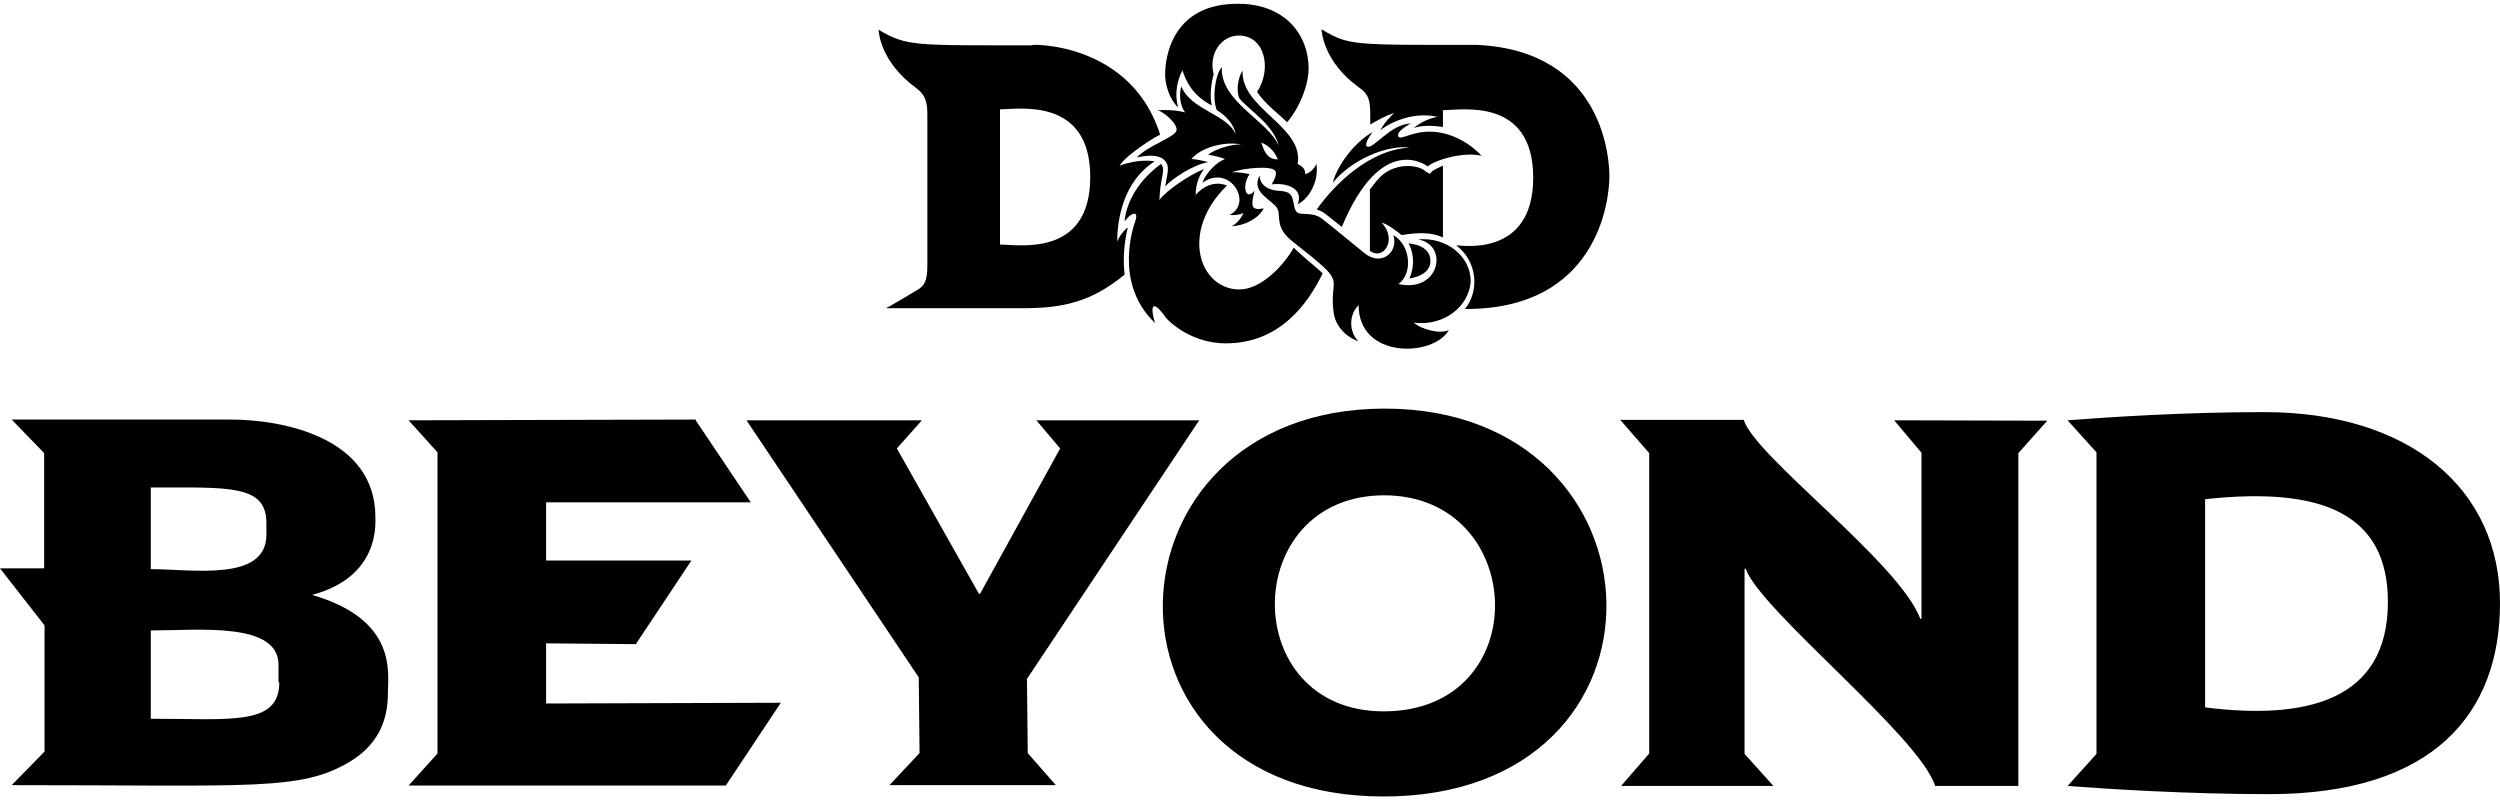 ﻿<?xml version="1.0" encoding="utf-8"?>
<svg version="1.1" xmlns:xlink="http://www.w3.org/1999/xlink" width="50px" height="16px" xmlns="http://www.w3.org/2000/svg">
  <defs>
    <pattern id="BGPattern" patternUnits="userSpaceOnUse" alignment="0 0" imageRepeat="None" />
    <mask fill="white" id="Clip726">
      <path d="M 23.289 6.312  C 23.266 6.32  23.742 6.867  24.516 6.867  C 25.594 6.867  26.156 6.078  26.453 5.469  C 26.375 5.383  26.062 5.141  25.875 4.953  C 25.688 5.289  25.234 5.789  24.789 5.789  C 23.992 5.789  23.586 4.641  24.539 3.711  C 24.5 3.695  24.203 3.57  23.914 3.898  C 23.914 3.664  23.992 3.5  24.078 3.383  C 23.805 3.484  23.313 3.82  23.188 4  C 23.203 3.547  23.313 3.414  23.234 3.297  L 23.219 3.281  C 23.219 3.281  22.555 3.719  22.492 4.43  C 22.492 4.43  22.578 4.305  22.656 4.281  C 22.703 4.258  22.758 4.281  22.703 4.43  C 22.688 4.477  22.25 5.656  23.102 6.461  C 23.055 6.336  22.953 5.867  23.289 6.312  Z M 28.187 5.57  C 28.383 5.539  28.609 5.445  28.609 5.219  C 28.609 4.906  28.227 4.875  28.172 4.867  C 28.328 5.172  28.242 5.453  28.187 5.57  Z M 28.273 6.453  C 28.875 6.531  29.383 6.133  29.414 5.625  C 29.414 5.125  28.93 4.734  28.359 4.789  C 28.984 4.891  28.797 5.867  27.969 5.68  C 28.258 5.477  28.219 4.906  27.867 4.703  C 27.977 5.031  27.633 5.344  27.289 5.062  C 27.102 4.914  26.664 4.547  26.461 4.391  C 26.273 4.227  26.031 4.312  25.945 4.25  C 25.844 4.164  25.906 3.953  25.773 3.859  C 25.648 3.797  25.539 3.836  25.398 3.781  C 25.273 3.734  25.187 3.633  25.195 3.508  C 25 3.852  25.461 4  25.547 4.172  C 25.625 4.32  25.484 4.547  25.859 4.836  C 27.016 5.742  26.57 5.461  26.672 6.25  C 26.719 6.586  27 6.773  27.172 6.828  C 27.008 6.68  26.945 6.328  27.172 6.102  C 27.172 7.188  28.672 7.141  28.977 6.602  C 28.789 6.688  28.43 6.586  28.273 6.453  Z M 28.195 2.953  C 27.375 2.992  26.672 3.711  26.336 4.188  C 26.492 4.25  26.461 4.242  26.836 4.539  C 27.633 2.625  28.531 3.312  28.555 3.328  C 28.727 3.18  29.32 3.031  29.633 3.117  C 29.445 2.906  29.047 2.633  28.594 2.633  C 28.227 2.633  28.016 2.805  27.969 2.734  C 27.906 2.625  28.219 2.469  28.219 2.469  C 27.797 2.484  27.469 2.992  27.344 2.93  C 27.258 2.891  27.453 2.641  27.453 2.641  C 27.055 2.867  26.727 3.352  26.656 3.656  C 27.016 3.203  27.734 2.891  28.195 2.953  Z M 50 12.062  C 50 9.773  48.188 8.242  45.281 8.242  C 43.664 8.242  42.156 8.344  41.352 8.406  L 41.93 9.047  L 41.93 15.078  L 41.352 15.719  C 42.164 15.781  43.766 15.883  45.383 15.883  C 48.672 15.883  50 14.266  50 12.062  Z M 47.758 12.039  C 47.758 14.039  46.086 14.398  44.102 14.148  L 44.102 9.984  C 46.453 9.727  47.758 10.281  47.758 12.039  Z M 23.305 1.555  C 23.344 1.961  23.57 2.164  23.562 2.141  C 23.484 1.875  23.547 1.602  23.648 1.406  C 23.727 1.641  23.852 1.906  24.234 2.109  C 24.195 1.922  24.219 1.672  24.273 1.484  C 24.164 1.062  24.438 0.711  24.773 0.711  C 25.312 0.711  25.437 1.398  25.141 1.836  C 25.305 2.086  25.57 2.273  25.742 2.445  C 25.992 2.156  26.172 1.703  26.172 1.367  C 26.172 0.727  25.742 0.125  24.867 0.078  C 23.305 0.008  23.289 1.375  23.305 1.555  Z M 23.156 2.203  C 23.289 2.25  23.555 2.477  23.531 2.609  C 23.492 2.75  22.984 2.898  22.734 3.148  C 23.109 3.07  23.281 3.133  23.344 3.289  C 23.383 3.398  23.328 3.555  23.305 3.727  C 23.43 3.586  23.852 3.297  24.164 3.242  C 24.086 3.219  23.898 3.18  23.828 3.18  C 24.055 2.914  24.555 2.828  24.828 2.891  C 24.656 2.875  24.305 2.977  24.164 3.094  C 24.289 3.117  24.398 3.141  24.5 3.18  C 24.336 3.242  24.125 3.445  24.047 3.656  C 24.594 3.266  25.07 4.062  24.594 4.297  C 24.656 4.312  24.805 4.297  24.867 4.258  C 24.844 4.344  24.719 4.492  24.633 4.523  C 24.859 4.523  25.18 4.375  25.273 4.164  C 25.273 4.164  25.133 4.211  25.07 4.148  C 25.008 4.086  25.094 3.812  25.094 3.812  C 24.914 4.039  24.828 3.711  24.992 3.484  C 24.914 3.461  24.719 3.438  24.633 3.445  C 24.883 3.359  25.445 3.305  25.508 3.422  C 25.555 3.508  25.43 3.688  25.43 3.688  C 25.742 3.648  26.078 3.773  25.953 4.086  C 26.18 3.977  26.383 3.625  26.328 3.273  C 26.305 3.352  26.203 3.461  26.102 3.484  C 26.117 3.375  26.023 3.312  25.953 3.281  C 26.086 2.531  24.812 2.172  24.852 1.414  C 24.773 1.516  24.711 1.805  24.789 1.969  C 25 2.219  25.469 2.492  25.578 2.922  C 25.375 2.422  24.398 2.031  24.437 1.344  C 24.312 1.469  24.234 1.953  24.336 2.203  C 24.523 2.312  24.687 2.5  24.711 2.68  C 24.539 2.281  23.82 2.203  23.625 1.727  C 23.578 1.898  23.602 2.117  23.703 2.25  C 23.703 2.25  23.531 2.187  23.156 2.203  Z M 25.227 2.852  C 25.484 2.953  25.555 3.188  25.555 3.188  C 25.344 3.188  25.281 3.023  25.227 2.852  Z M 28.648 3.422  L 28.594 3.477  L 28.516 3.43  C 28.43 3.352  28.289 3.32  28.148 3.32  C 27.922 3.32  27.695 3.422  27.562 3.586  C 27.5 3.648  27.453 3.727  27.398 3.789  L 27.398 5.016  C 27.672 5.219  27.953 4.789  27.633 4.453  C 27.75 4.477  27.992 4.664  28.031 4.703  C 28.031 4.703  28.234 4.664  28.422 4.664  C 28.586 4.664  28.727 4.688  28.859 4.75  L 28.859 3.312  C 28.773 3.352  28.688 3.391  28.648 3.422  Z M 7.758 13.867  C 7.758 13.469  7.961 12.398  6.242 11.898  C 7.586 11.539  7.508 10.492  7.508 10.344  C 7.508 8.734  5.625 8.391  4.617 8.391  L 0.234 8.391  L 0.883 9.062  L 0.883 11.367  L 0 11.367  L 0.891 12.508  L 0.891 15.031  L 0.234 15.703  C 5.055 15.703  6 15.82  6.984 15.242  C 7.508 14.93  7.758 14.477  7.758 13.867  Z M 3.016 11.383  L 3.016 9.75  C 4.578 9.75  5.328 9.687  5.328 10.461  L 5.328 10.695  C 5.328 11.641  3.844 11.383  3.016 11.383  Z M 5.586 13.648  C 5.586 14.523  4.609 14.375  3.016 14.375  L 3.016 12.609  C 3.969 12.609  5.57 12.43  5.57 13.297  L 5.57 13.648  L 5.586 13.648  Z M 10.922 14.07  L 10.922 12.867  L 12.727 12.883  L 12.727 12.867  L 13.828 11.211  L 10.922 11.211  L 10.922 10.047  L 15.016 10.047  L 13.914 8.406  L 13.914 8.391  L 8.172 8.406  L 8.75 9.047  L 8.75 15.07  L 8.172 15.711  L 14.516 15.711  L 15.617 14.055  L 10.922 14.07  Z M 27.672 15.93  C 33.758 15.93  33.461 8.172  27.695 8.172  C 21.922 8.172  21.641 15.93  27.672 15.93  Z M 27.688 9.906  C 30.562 9.914  30.719 14.227  27.672 14.227  C 24.75 14.227  24.789 9.906  27.688 9.906  Z M 20.555 15.062  L 20.539 13.578  L 23.984 8.406  L 20.727 8.406  L 21.203 8.969  L 19.602 11.875  L 19.578 11.875  L 17.937 8.969  L 18.438 8.406  L 14.93 8.406  L 18.375 13.547  L 18.391 15.062  L 17.789 15.703  L 21.117 15.703  L 20.555 15.062  Z M 17.57 0.594  C 17.578 0.656  17.609 1.234  18.32 1.758  C 18.445 1.859  18.547 1.945  18.547 2.273  L 18.547 5.305  C 18.547 5.633  18.484 5.719  18.336 5.805  C 18.328 5.812  17.75 6.156  17.719 6.164  L 20.461 6.164  C 21.242 6.164  21.82 6.047  22.492 5.492  C 22.445 5.102  22.508 4.75  22.555 4.555  C 22.555 4.539  22.414 4.664  22.344 4.828  C 22.344 4.383  22.469 3.625  23.094 3.227  C 23.086 3.227  22.805 3.164  22.391 3.312  C 22.547 3.07  23.172 2.695  23.203 2.695  C 22.562 0.664  20.234 0.906  20.687 0.906  C 18.273 0.906  18.141 0.93  17.57 0.594  Z M 20 4.891  L 20 2.187  C 20.359 2.187  21.805 1.93  21.805 3.539  C 21.805 5.156  20.367 4.891  20 4.891  Z M 40.945 8.414  L 37.883 8.406  L 38.43 9.055  L 38.43 12.375  L 38.406 12.375  C 37.984 11.25  35.102 9.133  34.875 8.398  L 32.406 8.398  L 32.984 9.062  L 32.984 15.07  L 32.422 15.719  L 35.469 15.719  L 34.891 15.078  L 34.891 11.375  L 34.914 11.375  C 35.203 12.203  38.391 14.727  38.703 15.719  L 40.367 15.719  L 40.367 9.063  L 40.945 8.414  Z M 32.188 3.523  C 32.188 3.227  32.102 1.023  29.547 0.898  C 27.031 0.898  26.984 0.914  26.43 0.586  C 26.437 0.641  26.469 1.234  27.18 1.75  C 27.422 1.906  27.406 2.086  27.406 2.492  C 27.547 2.406  27.703 2.32  27.883 2.258  C 27.797 2.344  27.672 2.469  27.609 2.609  C 27.688 2.523  28.195 2.211  28.75 2.336  C 28.625 2.359  28.438 2.422  28.273 2.562  C 28.281 2.562  28.438 2.477  28.859 2.539  L 28.859 2.203  C 29.227 2.203  30.664 1.937  30.664 3.555  C 30.664 5.156  29.219 4.906  29.125 4.906  C 29.57 5.25  29.578 5.844  29.297 6.18  L 29.32 6.18  C 31.93 6.18  32.188 4.047  32.188 3.523  Z " fill-rule="evenodd" />
    </mask>
  </defs>
  <g>
    <path d="M 23.289 6.312  C 23.266 6.32  23.742 6.867  24.516 6.867  C 25.594 6.867  26.156 6.078  26.453 5.469  C 26.375 5.383  26.062 5.141  25.875 4.953  C 25.688 5.289  25.234 5.789  24.789 5.789  C 23.992 5.789  23.586 4.641  24.539 3.711  C 24.5 3.695  24.203 3.57  23.914 3.898  C 23.914 3.664  23.992 3.5  24.078 3.383  C 23.805 3.484  23.313 3.82  23.188 4  C 23.203 3.547  23.313 3.414  23.234 3.297  L 23.219 3.281  C 23.219 3.281  22.555 3.719  22.492 4.43  C 22.492 4.43  22.578 4.305  22.656 4.281  C 22.703 4.258  22.758 4.281  22.703 4.43  C 22.688 4.477  22.25 5.656  23.102 6.461  C 23.055 6.336  22.953 5.867  23.289 6.312  Z M 28.187 5.57  C 28.383 5.539  28.609 5.445  28.609 5.219  C 28.609 4.906  28.227 4.875  28.172 4.867  C 28.328 5.172  28.242 5.453  28.187 5.57  Z M 28.273 6.453  C 28.875 6.531  29.383 6.133  29.414 5.625  C 29.414 5.125  28.93 4.734  28.359 4.789  C 28.984 4.891  28.797 5.867  27.969 5.68  C 28.258 5.477  28.219 4.906  27.867 4.703  C 27.977 5.031  27.633 5.344  27.289 5.062  C 27.102 4.914  26.664 4.547  26.461 4.391  C 26.273 4.227  26.031 4.312  25.945 4.25  C 25.844 4.164  25.906 3.953  25.773 3.859  C 25.648 3.797  25.539 3.836  25.398 3.781  C 25.273 3.734  25.187 3.633  25.195 3.508  C 25 3.852  25.461 4  25.547 4.172  C 25.625 4.32  25.484 4.547  25.859 4.836  C 27.016 5.742  26.57 5.461  26.672 6.25  C 26.719 6.586  27 6.773  27.172 6.828  C 27.008 6.68  26.945 6.328  27.172 6.102  C 27.172 7.188  28.672 7.141  28.977 6.602  C 28.789 6.688  28.43 6.586  28.273 6.453  Z M 28.195 2.953  C 27.375 2.992  26.672 3.711  26.336 4.188  C 26.492 4.25  26.461 4.242  26.836 4.539  C 27.633 2.625  28.531 3.312  28.555 3.328  C 28.727 3.18  29.32 3.031  29.633 3.117  C 29.445 2.906  29.047 2.633  28.594 2.633  C 28.227 2.633  28.016 2.805  27.969 2.734  C 27.906 2.625  28.219 2.469  28.219 2.469  C 27.797 2.484  27.469 2.992  27.344 2.93  C 27.258 2.891  27.453 2.641  27.453 2.641  C 27.055 2.867  26.727 3.352  26.656 3.656  C 27.016 3.203  27.734 2.891  28.195 2.953  Z M 50 12.062  C 50 9.773  48.188 8.242  45.281 8.242  C 43.664 8.242  42.156 8.344  41.352 8.406  L 41.93 9.047  L 41.93 15.078  L 41.352 15.719  C 42.164 15.781  43.766 15.883  45.383 15.883  C 48.672 15.883  50 14.266  50 12.062  Z M 47.758 12.039  C 47.758 14.039  46.086 14.398  44.102 14.148  L 44.102 9.984  C 46.453 9.727  47.758 10.281  47.758 12.039  Z M 23.305 1.555  C 23.344 1.961  23.57 2.164  23.562 2.141  C 23.484 1.875  23.547 1.602  23.648 1.406  C 23.727 1.641  23.852 1.906  24.234 2.109  C 24.195 1.922  24.219 1.672  24.273 1.484  C 24.164 1.062  24.438 0.711  24.773 0.711  C 25.312 0.711  25.437 1.398  25.141 1.836  C 25.305 2.086  25.57 2.273  25.742 2.445  C 25.992 2.156  26.172 1.703  26.172 1.367  C 26.172 0.727  25.742 0.125  24.867 0.078  C 23.305 0.008  23.289 1.375  23.305 1.555  Z M 23.156 2.203  C 23.289 2.25  23.555 2.477  23.531 2.609  C 23.492 2.75  22.984 2.898  22.734 3.148  C 23.109 3.07  23.281 3.133  23.344 3.289  C 23.383 3.398  23.328 3.555  23.305 3.727  C 23.43 3.586  23.852 3.297  24.164 3.242  C 24.086 3.219  23.898 3.18  23.828 3.18  C 24.055 2.914  24.555 2.828  24.828 2.891  C 24.656 2.875  24.305 2.977  24.164 3.094  C 24.289 3.117  24.398 3.141  24.5 3.18  C 24.336 3.242  24.125 3.445  24.047 3.656  C 24.594 3.266  25.07 4.062  24.594 4.297  C 24.656 4.312  24.805 4.297  24.867 4.258  C 24.844 4.344  24.719 4.492  24.633 4.523  C 24.859 4.523  25.18 4.375  25.273 4.164  C 25.273 4.164  25.133 4.211  25.07 4.148  C 25.008 4.086  25.094 3.812  25.094 3.812  C 24.914 4.039  24.828 3.711  24.992 3.484  C 24.914 3.461  24.719 3.438  24.633 3.445  C 24.883 3.359  25.445 3.305  25.508 3.422  C 25.555 3.508  25.43 3.688  25.43 3.688  C 25.742 3.648  26.078 3.773  25.953 4.086  C 26.18 3.977  26.383 3.625  26.328 3.273  C 26.305 3.352  26.203 3.461  26.102 3.484  C 26.117 3.375  26.023 3.312  25.953 3.281  C 26.086 2.531  24.812 2.172  24.852 1.414  C 24.773 1.516  24.711 1.805  24.789 1.969  C 25 2.219  25.469 2.492  25.578 2.922  C 25.375 2.422  24.398 2.031  24.437 1.344  C 24.312 1.469  24.234 1.953  24.336 2.203  C 24.523 2.312  24.687 2.5  24.711 2.68  C 24.539 2.281  23.82 2.203  23.625 1.727  C 23.578 1.898  23.602 2.117  23.703 2.25  C 23.703 2.25  23.531 2.187  23.156 2.203  Z M 25.227 2.852  C 25.484 2.953  25.555 3.188  25.555 3.188  C 25.344 3.188  25.281 3.023  25.227 2.852  Z M 28.648 3.422  L 28.594 3.477  L 28.516 3.43  C 28.43 3.352  28.289 3.32  28.148 3.32  C 27.922 3.32  27.695 3.422  27.562 3.586  C 27.5 3.648  27.453 3.727  27.398 3.789  L 27.398 5.016  C 27.672 5.219  27.953 4.789  27.633 4.453  C 27.75 4.477  27.992 4.664  28.031 4.703  C 28.031 4.703  28.234 4.664  28.422 4.664  C 28.586 4.664  28.727 4.688  28.859 4.75  L 28.859 3.312  C 28.773 3.352  28.688 3.391  28.648 3.422  Z M 7.758 13.867  C 7.758 13.469  7.961 12.398  6.242 11.898  C 7.586 11.539  7.508 10.492  7.508 10.344  C 7.508 8.734  5.625 8.391  4.617 8.391  L 0.234 8.391  L 0.883 9.062  L 0.883 11.367  L 0 11.367  L 0.891 12.508  L 0.891 15.031  L 0.234 15.703  C 5.055 15.703  6 15.82  6.984 15.242  C 7.508 14.93  7.758 14.477  7.758 13.867  Z M 3.016 11.383  L 3.016 9.75  C 4.578 9.75  5.328 9.687  5.328 10.461  L 5.328 10.695  C 5.328 11.641  3.844 11.383  3.016 11.383  Z M 5.586 13.648  C 5.586 14.523  4.609 14.375  3.016 14.375  L 3.016 12.609  C 3.969 12.609  5.57 12.43  5.57 13.297  L 5.57 13.648  L 5.586 13.648  Z M 10.922 14.07  L 10.922 12.867  L 12.727 12.883  L 12.727 12.867  L 13.828 11.211  L 10.922 11.211  L 10.922 10.047  L 15.016 10.047  L 13.914 8.406  L 13.914 8.391  L 8.172 8.406  L 8.75 9.047  L 8.75 15.07  L 8.172 15.711  L 14.516 15.711  L 15.617 14.055  L 10.922 14.07  Z M 27.672 15.93  C 33.758 15.93  33.461 8.172  27.695 8.172  C 21.922 8.172  21.641 15.93  27.672 15.93  Z M 27.688 9.906  C 30.562 9.914  30.719 14.227  27.672 14.227  C 24.75 14.227  24.789 9.906  27.688 9.906  Z M 20.555 15.062  L 20.539 13.578  L 23.984 8.406  L 20.727 8.406  L 21.203 8.969  L 19.602 11.875  L 19.578 11.875  L 17.937 8.969  L 18.438 8.406  L 14.93 8.406  L 18.375 13.547  L 18.391 15.062  L 17.789 15.703  L 21.117 15.703  L 20.555 15.062  Z M 17.57 0.594  C 17.578 0.656  17.609 1.234  18.32 1.758  C 18.445 1.859  18.547 1.945  18.547 2.273  L 18.547 5.305  C 18.547 5.633  18.484 5.719  18.336 5.805  C 18.328 5.812  17.75 6.156  17.719 6.164  L 20.461 6.164  C 21.242 6.164  21.82 6.047  22.492 5.492  C 22.445 5.102  22.508 4.75  22.555 4.555  C 22.555 4.539  22.414 4.664  22.344 4.828  C 22.344 4.383  22.469 3.625  23.094 3.227  C 23.086 3.227  22.805 3.164  22.391 3.312  C 22.547 3.07  23.172 2.695  23.203 2.695  C 22.562 0.664  20.234 0.906  20.687 0.906  C 18.273 0.906  18.141 0.93  17.57 0.594  Z M 20 4.891  L 20 2.187  C 20.359 2.187  21.805 1.93  21.805 3.539  C 21.805 5.156  20.367 4.891  20 4.891  Z M 40.945 8.414  L 37.883 8.406  L 38.43 9.055  L 38.43 12.375  L 38.406 12.375  C 37.984 11.25  35.102 9.133  34.875 8.398  L 32.406 8.398  L 32.984 9.062  L 32.984 15.07  L 32.422 15.719  L 35.469 15.719  L 34.891 15.078  L 34.891 11.375  L 34.914 11.375  C 35.203 12.203  38.391 14.727  38.703 15.719  L 40.367 15.719  L 40.367 9.063  L 40.945 8.414  Z M 32.188 3.523  C 32.188 3.227  32.102 1.023  29.547 0.898  C 27.031 0.898  26.984 0.914  26.43 0.586  C 26.437 0.641  26.469 1.234  27.18 1.75  C 27.422 1.906  27.406 2.086  27.406 2.492  C 27.547 2.406  27.703 2.32  27.883 2.258  C 27.797 2.344  27.672 2.469  27.609 2.609  C 27.688 2.523  28.195 2.211  28.75 2.336  C 28.625 2.359  28.438 2.422  28.273 2.562  C 28.281 2.562  28.438 2.477  28.859 2.539  L 28.859 2.203  C 29.227 2.203  30.664 1.937  30.664 3.555  C 30.664 5.156  29.219 4.906  29.125 4.906  C 29.57 5.25  29.578 5.844  29.297 6.18  L 29.32 6.18  C 31.93 6.18  32.188 4.047  32.188 3.523  Z " fill-rule="nonzero" fill="rgba(0, 0, 0, 1)" stroke="none" class="fill" />
    <path d="M 23.289 6.312  C 23.266 6.32  23.742 6.867  24.516 6.867  C 25.594 6.867  26.156 6.078  26.453 5.469  C 26.375 5.383  26.062 5.141  25.875 4.953  C 25.688 5.289  25.234 5.789  24.789 5.789  C 23.992 5.789  23.586 4.641  24.539 3.711  C 24.5 3.695  24.203 3.57  23.914 3.898  C 23.914 3.664  23.992 3.5  24.078 3.383  C 23.805 3.484  23.313 3.82  23.188 4  C 23.203 3.547  23.313 3.414  23.234 3.297  L 23.219 3.281  C 23.219 3.281  22.555 3.719  22.492 4.43  C 22.492 4.43  22.578 4.305  22.656 4.281  C 22.703 4.258  22.758 4.281  22.703 4.43  C 22.688 4.477  22.25 5.656  23.102 6.461  C 23.055 6.336  22.953 5.867  23.289 6.312  Z " stroke-width="0" stroke-dasharray="0" stroke="rgba(255, 255, 255, 0)" fill="none" class="stroke" mask="url(#Clip726)" />
    <path d="M 28.187 5.57  C 28.383 5.539  28.609 5.445  28.609 5.219  C 28.609 4.906  28.227 4.875  28.172 4.867  C 28.328 5.172  28.242 5.453  28.187 5.57  Z " stroke-width="0" stroke-dasharray="0" stroke="rgba(255, 255, 255, 0)" fill="none" class="stroke" mask="url(#Clip726)" />
    <path d="M 28.273 6.453  C 28.875 6.531  29.383 6.133  29.414 5.625  C 29.414 5.125  28.93 4.734  28.359 4.789  C 28.984 4.891  28.797 5.867  27.969 5.68  C 28.258 5.477  28.219 4.906  27.867 4.703  C 27.977 5.031  27.633 5.344  27.289 5.062  C 27.102 4.914  26.664 4.547  26.461 4.391  C 26.273 4.227  26.031 4.312  25.945 4.25  C 25.844 4.164  25.906 3.953  25.773 3.859  C 25.648 3.797  25.539 3.836  25.398 3.781  C 25.273 3.734  25.187 3.633  25.195 3.508  C 25 3.852  25.461 4  25.547 4.172  C 25.625 4.32  25.484 4.547  25.859 4.836  C 27.016 5.742  26.57 5.461  26.672 6.25  C 26.719 6.586  27 6.773  27.172 6.828  C 27.008 6.68  26.945 6.328  27.172 6.102  C 27.172 7.188  28.672 7.141  28.977 6.602  C 28.789 6.688  28.43 6.586  28.273 6.453  Z " stroke-width="0" stroke-dasharray="0" stroke="rgba(255, 255, 255, 0)" fill="none" class="stroke" mask="url(#Clip726)" />
    <path d="M 28.195 2.953  C 27.375 2.992  26.672 3.711  26.336 4.188  C 26.492 4.25  26.461 4.242  26.836 4.539  C 27.633 2.625  28.531 3.312  28.555 3.328  C 28.727 3.18  29.32 3.031  29.633 3.117  C 29.445 2.906  29.047 2.633  28.594 2.633  C 28.227 2.633  28.016 2.805  27.969 2.734  C 27.906 2.625  28.219 2.469  28.219 2.469  C 27.797 2.484  27.469 2.992  27.344 2.93  C 27.258 2.891  27.453 2.641  27.453 2.641  C 27.055 2.867  26.727 3.352  26.656 3.656  C 27.016 3.203  27.734 2.891  28.195 2.953  Z " stroke-width="0" stroke-dasharray="0" stroke="rgba(255, 255, 255, 0)" fill="none" class="stroke" mask="url(#Clip726)" />
    <path d="M 50 12.062  C 50 9.773  48.188 8.242  45.281 8.242  C 43.664 8.242  42.156 8.344  41.352 8.406  L 41.93 9.047  L 41.93 15.078  L 41.352 15.719  C 42.164 15.781  43.766 15.883  45.383 15.883  C 48.672 15.883  50 14.266  50 12.062  Z " stroke-width="0" stroke-dasharray="0" stroke="rgba(255, 255, 255, 0)" fill="none" class="stroke" mask="url(#Clip726)" />
    <path d="M 47.758 12.039  C 47.758 14.039  46.086 14.398  44.102 14.148  L 44.102 9.984  C 46.453 9.727  47.758 10.281  47.758 12.039  Z " stroke-width="0" stroke-dasharray="0" stroke="rgba(255, 255, 255, 0)" fill="none" class="stroke" mask="url(#Clip726)" />
    <path d="M 23.305 1.555  C 23.344 1.961  23.57 2.164  23.562 2.141  C 23.484 1.875  23.547 1.602  23.648 1.406  C 23.727 1.641  23.852 1.906  24.234 2.109  C 24.195 1.922  24.219 1.672  24.273 1.484  C 24.164 1.062  24.438 0.711  24.773 0.711  C 25.312 0.711  25.437 1.398  25.141 1.836  C 25.305 2.086  25.57 2.273  25.742 2.445  C 25.992 2.156  26.172 1.703  26.172 1.367  C 26.172 0.727  25.742 0.125  24.867 0.078  C 23.305 0.008  23.289 1.375  23.305 1.555  Z " stroke-width="0" stroke-dasharray="0" stroke="rgba(255, 255, 255, 0)" fill="none" class="stroke" mask="url(#Clip726)" />
    <path d="M 23.156 2.203  C 23.289 2.25  23.555 2.477  23.531 2.609  C 23.492 2.75  22.984 2.898  22.734 3.148  C 23.109 3.07  23.281 3.133  23.344 3.289  C 23.383 3.398  23.328 3.555  23.305 3.727  C 23.43 3.586  23.852 3.297  24.164 3.242  C 24.086 3.219  23.898 3.18  23.828 3.18  C 24.055 2.914  24.555 2.828  24.828 2.891  C 24.656 2.875  24.305 2.977  24.164 3.094  C 24.289 3.117  24.398 3.141  24.5 3.18  C 24.336 3.242  24.125 3.445  24.047 3.656  C 24.594 3.266  25.07 4.062  24.594 4.297  C 24.656 4.312  24.805 4.297  24.867 4.258  C 24.844 4.344  24.719 4.492  24.633 4.523  C 24.859 4.523  25.18 4.375  25.273 4.164  C 25.273 4.164  25.133 4.211  25.07 4.148  C 25.008 4.086  25.094 3.812  25.094 3.812  C 24.914 4.039  24.828 3.711  24.992 3.484  C 24.914 3.461  24.719 3.438  24.633 3.445  C 24.883 3.359  25.445 3.305  25.508 3.422  C 25.555 3.508  25.43 3.688  25.43 3.688  C 25.742 3.648  26.078 3.773  25.953 4.086  C 26.18 3.977  26.383 3.625  26.328 3.273  C 26.305 3.352  26.203 3.461  26.102 3.484  C 26.117 3.375  26.023 3.312  25.953 3.281  C 26.086 2.531  24.812 2.172  24.852 1.414  C 24.773 1.516  24.711 1.805  24.789 1.969  C 25 2.219  25.469 2.492  25.578 2.922  C 25.375 2.422  24.398 2.031  24.437 1.344  C 24.312 1.469  24.234 1.953  24.336 2.203  C 24.523 2.312  24.687 2.5  24.711 2.68  C 24.539 2.281  23.82 2.203  23.625 1.727  C 23.578 1.898  23.602 2.117  23.703 2.25  C 23.703 2.25  23.531 2.187  23.156 2.203  Z " stroke-width="0" stroke-dasharray="0" stroke="rgba(255, 255, 255, 0)" fill="none" class="stroke" mask="url(#Clip726)" />
    <path d="M 25.227 2.852  C 25.484 2.953  25.555 3.188  25.555 3.188  C 25.344 3.188  25.281 3.023  25.227 2.852  Z " stroke-width="0" stroke-dasharray="0" stroke="rgba(255, 255, 255, 0)" fill="none" class="stroke" mask="url(#Clip726)" />
    <path d="M 28.648 3.422  L 28.594 3.477  L 28.516 3.43  C 28.43 3.352  28.289 3.32  28.148 3.32  C 27.922 3.32  27.695 3.422  27.562 3.586  C 27.5 3.648  27.453 3.727  27.398 3.789  L 27.398 5.016  C 27.672 5.219  27.953 4.789  27.633 4.453  C 27.75 4.477  27.992 4.664  28.031 4.703  C 28.031 4.703  28.234 4.664  28.422 4.664  C 28.586 4.664  28.727 4.688  28.859 4.75  L 28.859 3.312  C 28.773 3.352  28.688 3.391  28.648 3.422  Z " stroke-width="0" stroke-dasharray="0" stroke="rgba(255, 255, 255, 0)" fill="none" class="stroke" mask="url(#Clip726)" />
    <path d="M 7.758 13.867  C 7.758 13.469  7.961 12.398  6.242 11.898  C 7.586 11.539  7.508 10.492  7.508 10.344  C 7.508 8.734  5.625 8.391  4.617 8.391  L 0.234 8.391  L 0.883 9.062  L 0.883 11.367  L 0 11.367  L 0.891 12.508  L 0.891 15.031  L 0.234 15.703  C 5.055 15.703  6 15.82  6.984 15.242  C 7.508 14.93  7.758 14.477  7.758 13.867  Z " stroke-width="0" stroke-dasharray="0" stroke="rgba(255, 255, 255, 0)" fill="none" class="stroke" mask="url(#Clip726)" />
    <path d="M 3.016 11.383  L 3.016 9.75  C 4.578 9.75  5.328 9.687  5.328 10.461  L 5.328 10.695  C 5.328 11.641  3.844 11.383  3.016 11.383  Z " stroke-width="0" stroke-dasharray="0" stroke="rgba(255, 255, 255, 0)" fill="none" class="stroke" mask="url(#Clip726)" />
    <path d="M 5.586 13.648  C 5.586 14.523  4.609 14.375  3.016 14.375  L 3.016 12.609  C 3.969 12.609  5.57 12.43  5.57 13.297  L 5.57 13.648  L 5.586 13.648  Z " stroke-width="0" stroke-dasharray="0" stroke="rgba(255, 255, 255, 0)" fill="none" class="stroke" mask="url(#Clip726)" />
    <path d="M 10.922 14.07  L 10.922 12.867  L 12.727 12.883  L 12.727 12.867  L 13.828 11.211  L 10.922 11.211  L 10.922 10.047  L 15.016 10.047  L 13.914 8.406  L 13.914 8.391  L 8.172 8.406  L 8.75 9.047  L 8.75 15.07  L 8.172 15.711  L 14.516 15.711  L 15.617 14.055  L 10.922 14.07  Z " stroke-width="0" stroke-dasharray="0" stroke="rgba(255, 255, 255, 0)" fill="none" class="stroke" mask="url(#Clip726)" />
    <path d="M 27.672 15.93  C 33.758 15.93  33.461 8.172  27.695 8.172  C 21.922 8.172  21.641 15.93  27.672 15.93  Z " stroke-width="0" stroke-dasharray="0" stroke="rgba(255, 255, 255, 0)" fill="none" class="stroke" mask="url(#Clip726)" />
    <path d="M 27.688 9.906  C 30.562 9.914  30.719 14.227  27.672 14.227  C 24.75 14.227  24.789 9.906  27.688 9.906  Z " stroke-width="0" stroke-dasharray="0" stroke="rgba(255, 255, 255, 0)" fill="none" class="stroke" mask="url(#Clip726)" />
    <path d="M 20.555 15.062  L 20.539 13.578  L 23.984 8.406  L 20.727 8.406  L 21.203 8.969  L 19.602 11.875  L 19.578 11.875  L 17.937 8.969  L 18.438 8.406  L 14.93 8.406  L 18.375 13.547  L 18.391 15.062  L 17.789 15.703  L 21.117 15.703  L 20.555 15.062  Z " stroke-width="0" stroke-dasharray="0" stroke="rgba(255, 255, 255, 0)" fill="none" class="stroke" mask="url(#Clip726)" />
    <path d="M 17.57 0.594  C 17.578 0.656  17.609 1.234  18.32 1.758  C 18.445 1.859  18.547 1.945  18.547 2.273  L 18.547 5.305  C 18.547 5.633  18.484 5.719  18.336 5.805  C 18.328 5.812  17.75 6.156  17.719 6.164  L 20.461 6.164  C 21.242 6.164  21.82 6.047  22.492 5.492  C 22.445 5.102  22.508 4.75  22.555 4.555  C 22.555 4.539  22.414 4.664  22.344 4.828  C 22.344 4.383  22.469 3.625  23.094 3.227  C 23.086 3.227  22.805 3.164  22.391 3.312  C 22.547 3.07  23.172 2.695  23.203 2.695  C 22.562 0.664  20.234 0.906  20.687 0.906  C 18.273 0.906  18.141 0.93  17.57 0.594  Z " stroke-width="0" stroke-dasharray="0" stroke="rgba(255, 255, 255, 0)" fill="none" class="stroke" mask="url(#Clip726)" />
    <path d="M 20 4.891  L 20 2.187  C 20.359 2.187  21.805 1.93  21.805 3.539  C 21.805 5.156  20.367 4.891  20 4.891  Z " stroke-width="0" stroke-dasharray="0" stroke="rgba(255, 255, 255, 0)" fill="none" class="stroke" mask="url(#Clip726)" />
    <path d="M 40.945 8.414  L 37.883 8.406  L 38.43 9.055  L 38.43 12.375  L 38.406 12.375  C 37.984 11.25  35.102 9.133  34.875 8.398  L 32.406 8.398  L 32.984 9.062  L 32.984 15.07  L 32.422 15.719  L 35.469 15.719  L 34.891 15.078  L 34.891 11.375  L 34.914 11.375  C 35.203 12.203  38.391 14.727  38.703 15.719  L 40.367 15.719  L 40.367 9.063  L 40.945 8.414  Z " stroke-width="0" stroke-dasharray="0" stroke="rgba(255, 255, 255, 0)" fill="none" class="stroke" mask="url(#Clip726)" />
    <path d="M 32.188 3.523  C 32.188 3.227  32.102 1.023  29.547 0.898  C 27.031 0.898  26.984 0.914  26.43 0.586  C 26.437 0.641  26.469 1.234  27.18 1.75  C 27.422 1.906  27.406 2.086  27.406 2.492  C 27.547 2.406  27.703 2.32  27.883 2.258  C 27.797 2.344  27.672 2.469  27.609 2.609  C 27.688 2.523  28.195 2.211  28.75 2.336  C 28.625 2.359  28.438 2.422  28.273 2.562  C 28.281 2.562  28.438 2.477  28.859 2.539  L 28.859 2.203  C 29.227 2.203  30.664 1.937  30.664 3.555  C 30.664 5.156  29.219 4.906  29.125 4.906  C 29.57 5.25  29.578 5.844  29.297 6.18  L 29.32 6.18  C 31.93 6.18  32.188 4.047  32.188 3.523  Z " stroke-width="0" stroke-dasharray="0" stroke="rgba(255, 255, 255, 0)" fill="none" class="stroke" mask="url(#Clip726)" />
  </g>
</svg>